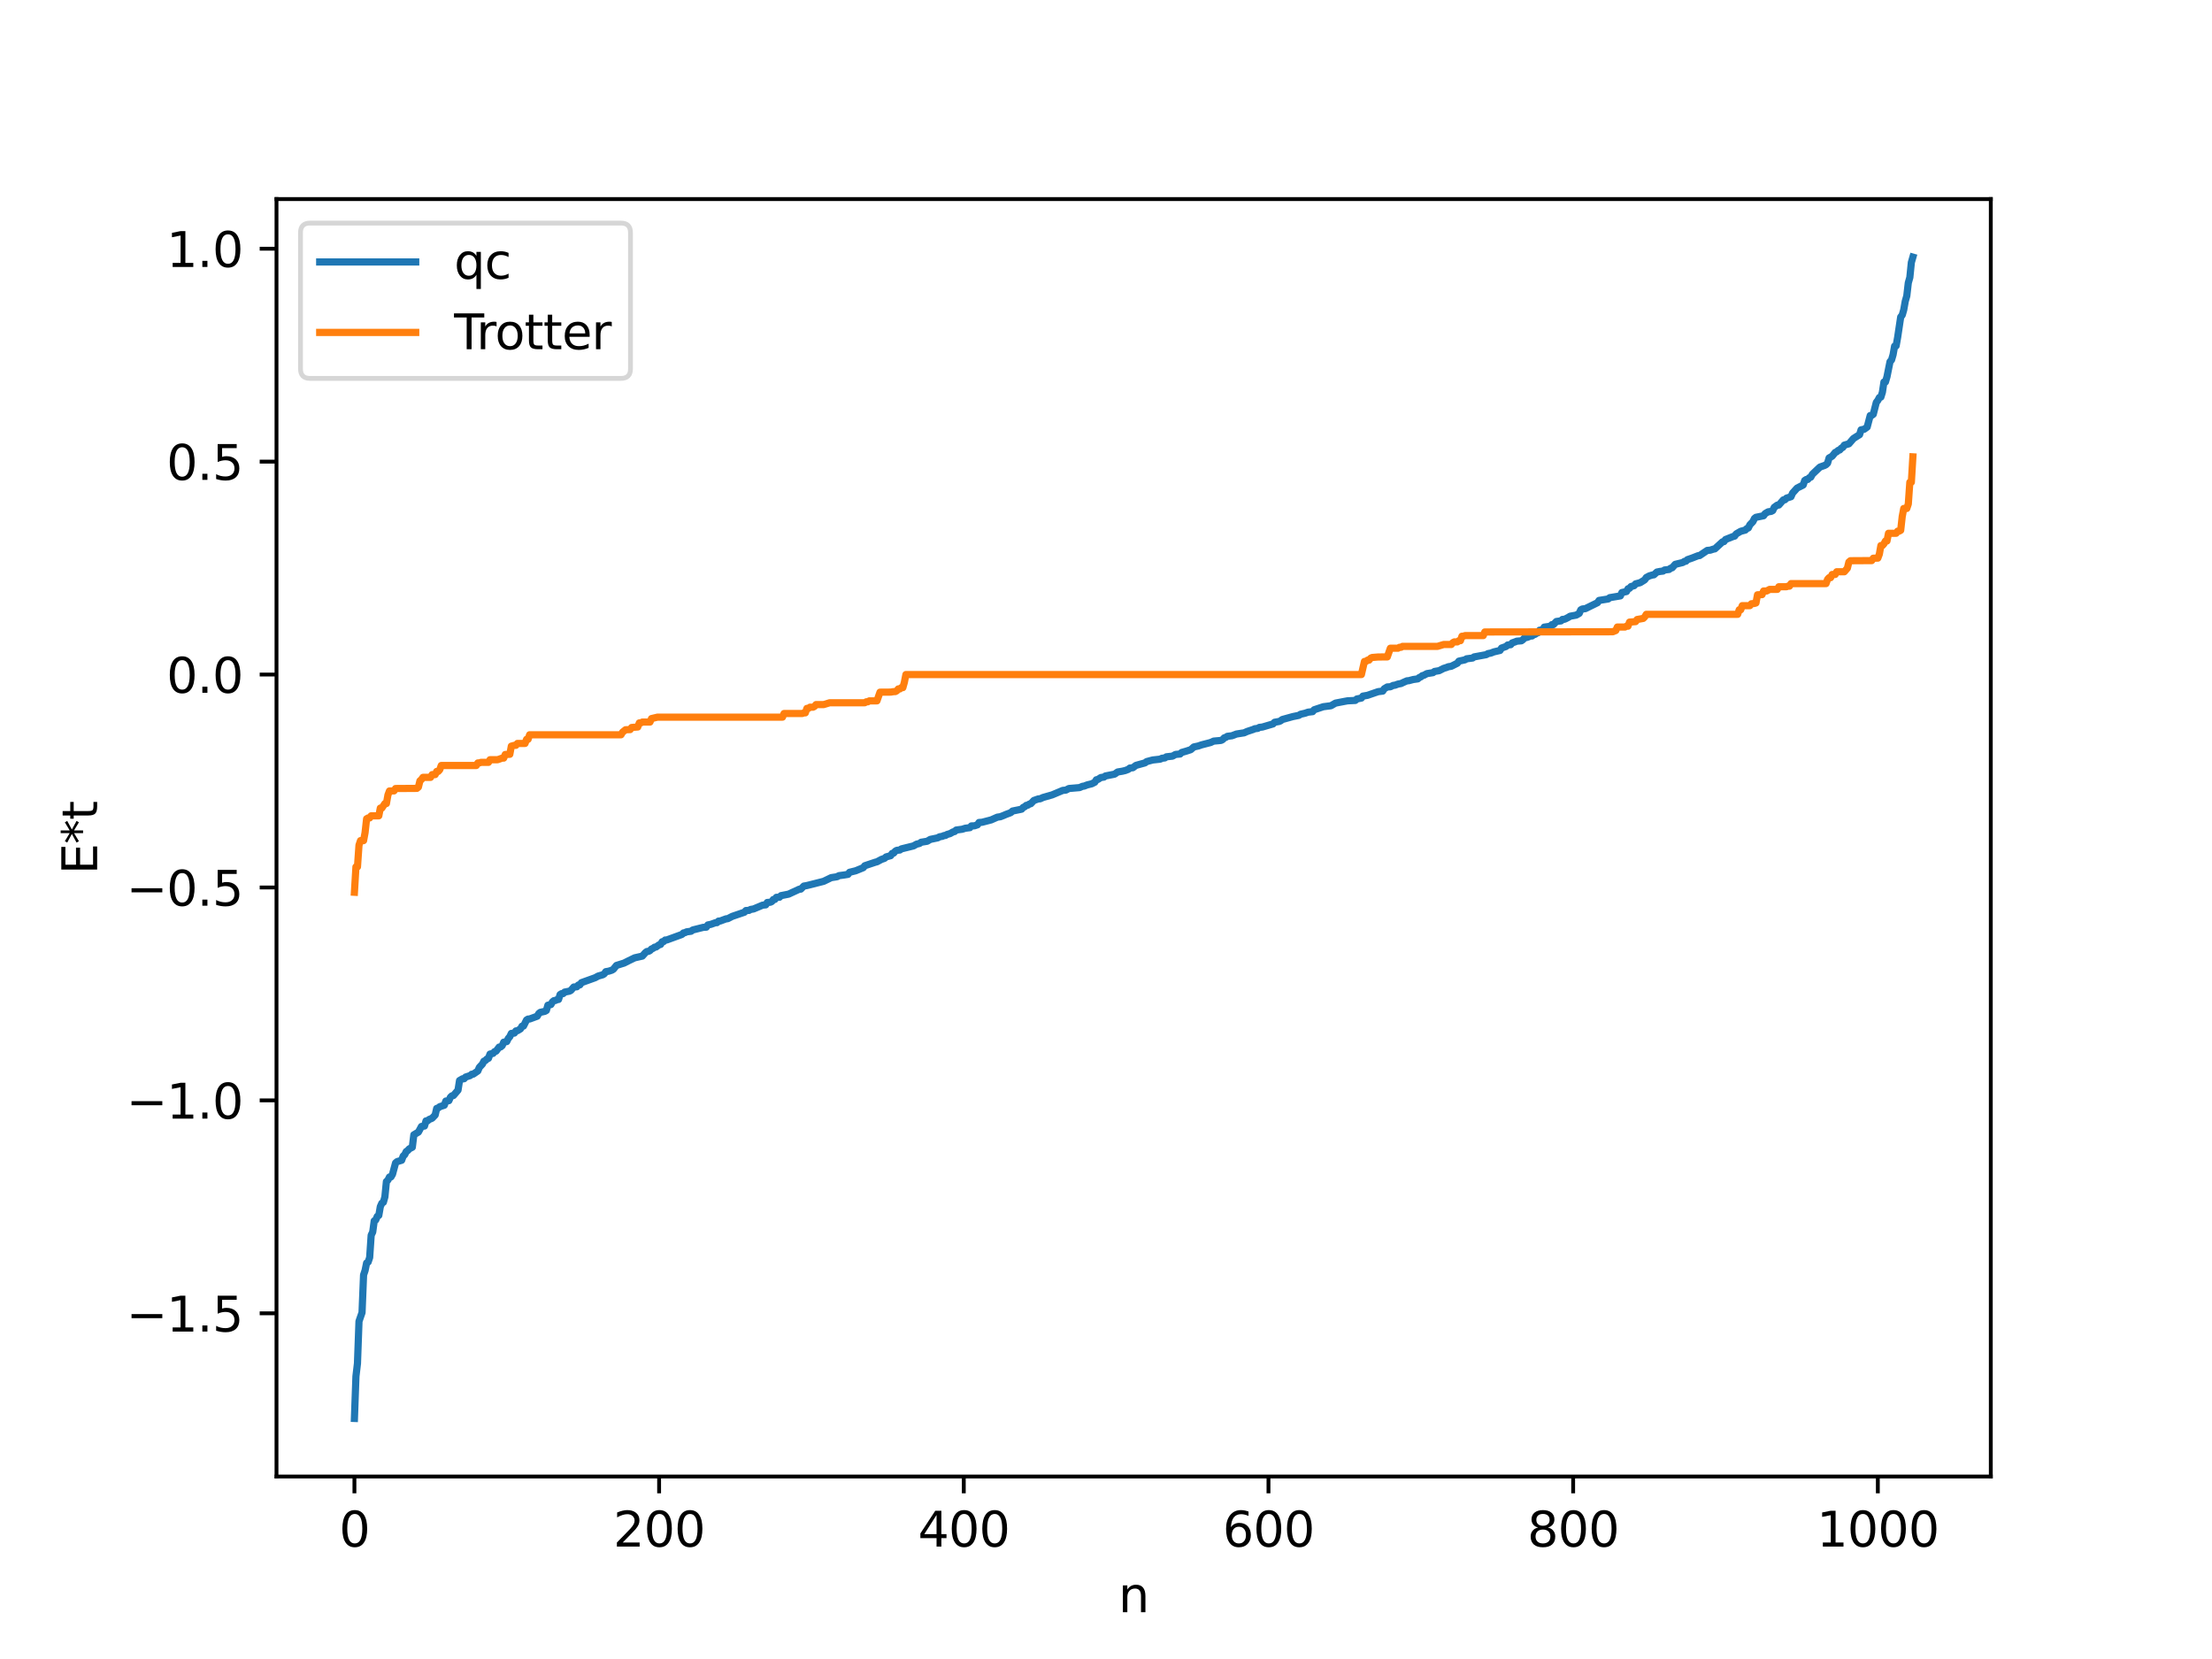 <?xml version="1.0" encoding="utf-8" standalone="no"?>
<!DOCTYPE svg PUBLIC "-//W3C//DTD SVG 1.1//EN"
  "http://www.w3.org/Graphics/SVG/1.1/DTD/svg11.dtd">
<svg xmlns:xlink="http://www.w3.org/1999/xlink" width="460.8pt" height="345.6pt" viewBox="0 0 460.8 345.6" xmlns="http://www.w3.org/2000/svg" version="1.1">
 <defs>
  <style type="text/css">*{stroke-linejoin: round; stroke-linecap: butt}</style>
 </defs>
 <g id="figure_1">
  <g id="patch_1">
   <path d="M 0 345.6 
L 460.8 345.6 
L 460.8 0 
L 0 0 
z
" style="fill: #ffffff"/>
  </g>
  <g id="axes_1">
   <g id="patch_2">
    <path d="M 57.6 307.584 
L 414.72 307.584 
L 414.72 41.472 
L 57.6 41.472 
z
" style="fill: #ffffff"/>
   </g>
   <g id="matplotlib.axis_1">
    <g id="xtick_1">
     <g id="line2d_1">
      <defs>
       <path id="mf57019ed10" d="M 0 0 
L 0 3.5 
" style="stroke: #000000; stroke-width: 0.8"/>
      </defs>
      <g>
       <use xlink:href="#mf57019ed10" x="73.833" y="307.584" style="stroke: #000000; stroke-width: 0.8"/>
      </g>
     </g>
     <g id="text_1">
      <!-- 0 -->
      <g transform="translate(70.651 322.182) scale(0.1 -0.1)">
       <defs>
        <path id="DejaVuSans-30" d="M 2034 4250 
Q 1547 4250 1301 3770 
Q 1056 3291 1056 2328 
Q 1056 1369 1301 889 
Q 1547 409 2034 409 
Q 2525 409 2770 889 
Q 3016 1369 3016 2328 
Q 3016 3291 2770 3770 
Q 2525 4250 2034 4250 
z
M 2034 4750 
Q 2819 4750 3233 4129 
Q 3647 3509 3647 2328 
Q 3647 1150 3233 529 
Q 2819 -91 2034 -91 
Q 1250 -91 836 529 
Q 422 1150 422 2328 
Q 422 3509 836 4129 
Q 1250 4750 2034 4750 
z
" transform="scale(0.016)"/>
       </defs>
       <use xlink:href="#DejaVuSans-30"/>
      </g>
     </g>
    </g>
    <g id="xtick_2">
     <g id="line2d_2">
      <g>
       <use xlink:href="#mf57019ed10" x="137.304" y="307.584" style="stroke: #000000; stroke-width: 0.8"/>
      </g>
     </g>
     <g id="text_2">
      <!-- 200 -->
      <g transform="translate(127.76 322.182) scale(0.1 -0.1)">
       <defs>
        <path id="DejaVuSans-32" d="M 1228 531 
L 3431 531 
L 3431 0 
L 469 0 
L 469 531 
Q 828 903 1448 1529 
Q 2069 2156 2228 2338 
Q 2531 2678 2651 2914 
Q 2772 3150 2772 3378 
Q 2772 3750 2511 3984 
Q 2250 4219 1831 4219 
Q 1534 4219 1204 4116 
Q 875 4013 500 3803 
L 500 4441 
Q 881 4594 1212 4672 
Q 1544 4750 1819 4750 
Q 2544 4750 2975 4387 
Q 3406 4025 3406 3419 
Q 3406 3131 3298 2873 
Q 3191 2616 2906 2266 
Q 2828 2175 2409 1742 
Q 1991 1309 1228 531 
z
" transform="scale(0.016)"/>
       </defs>
       <use xlink:href="#DejaVuSans-32"/>
       <use xlink:href="#DejaVuSans-30" x="63.623"/>
       <use xlink:href="#DejaVuSans-30" x="127.246"/>
      </g>
     </g>
    </g>
    <g id="xtick_3">
     <g id="line2d_3">
      <g>
       <use xlink:href="#mf57019ed10" x="200.775" y="307.584" style="stroke: #000000; stroke-width: 0.8"/>
      </g>
     </g>
     <g id="text_3">
      <!-- 400 -->
      <g transform="translate(191.231 322.182) scale(0.1 -0.1)">
       <defs>
        <path id="DejaVuSans-34" d="M 2419 4116 
L 825 1625 
L 2419 1625 
L 2419 4116 
z
M 2253 4666 
L 3047 4666 
L 3047 1625 
L 3713 1625 
L 3713 1100 
L 3047 1100 
L 3047 0 
L 2419 0 
L 2419 1100 
L 313 1100 
L 313 1709 
L 2253 4666 
z
" transform="scale(0.016)"/>
       </defs>
       <use xlink:href="#DejaVuSans-34"/>
       <use xlink:href="#DejaVuSans-30" x="63.623"/>
       <use xlink:href="#DejaVuSans-30" x="127.246"/>
      </g>
     </g>
    </g>
    <g id="xtick_4">
     <g id="line2d_4">
      <g>
       <use xlink:href="#mf57019ed10" x="264.246" y="307.584" style="stroke: #000000; stroke-width: 0.8"/>
      </g>
     </g>
     <g id="text_4">
      <!-- 600 -->
      <g transform="translate(254.702 322.182) scale(0.1 -0.1)">
       <defs>
        <path id="DejaVuSans-36" d="M 2113 2584 
Q 1688 2584 1439 2293 
Q 1191 2003 1191 1497 
Q 1191 994 1439 701 
Q 1688 409 2113 409 
Q 2538 409 2786 701 
Q 3034 994 3034 1497 
Q 3034 2003 2786 2293 
Q 2538 2584 2113 2584 
z
M 3366 4563 
L 3366 3988 
Q 3128 4100 2886 4159 
Q 2644 4219 2406 4219 
Q 1781 4219 1451 3797 
Q 1122 3375 1075 2522 
Q 1259 2794 1537 2939 
Q 1816 3084 2150 3084 
Q 2853 3084 3261 2657 
Q 3669 2231 3669 1497 
Q 3669 778 3244 343 
Q 2819 -91 2113 -91 
Q 1303 -91 875 529 
Q 447 1150 447 2328 
Q 447 3434 972 4092 
Q 1497 4750 2381 4750 
Q 2619 4750 2861 4703 
Q 3103 4656 3366 4563 
z
" transform="scale(0.016)"/>
       </defs>
       <use xlink:href="#DejaVuSans-36"/>
       <use xlink:href="#DejaVuSans-30" x="63.623"/>
       <use xlink:href="#DejaVuSans-30" x="127.246"/>
      </g>
     </g>
    </g>
    <g id="xtick_5">
     <g id="line2d_5">
      <g>
       <use xlink:href="#mf57019ed10" x="327.717" y="307.584" style="stroke: #000000; stroke-width: 0.8"/>
      </g>
     </g>
     <g id="text_5">
      <!-- 800 -->
      <g transform="translate(318.173 322.182) scale(0.1 -0.1)">
       <defs>
        <path id="DejaVuSans-38" d="M 2034 2216 
Q 1584 2216 1326 1975 
Q 1069 1734 1069 1313 
Q 1069 891 1326 650 
Q 1584 409 2034 409 
Q 2484 409 2743 651 
Q 3003 894 3003 1313 
Q 3003 1734 2745 1975 
Q 2488 2216 2034 2216 
z
M 1403 2484 
Q 997 2584 770 2862 
Q 544 3141 544 3541 
Q 544 4100 942 4425 
Q 1341 4750 2034 4750 
Q 2731 4750 3128 4425 
Q 3525 4100 3525 3541 
Q 3525 3141 3298 2862 
Q 3072 2584 2669 2484 
Q 3125 2378 3379 2068 
Q 3634 1759 3634 1313 
Q 3634 634 3220 271 
Q 2806 -91 2034 -91 
Q 1263 -91 848 271 
Q 434 634 434 1313 
Q 434 1759 690 2068 
Q 947 2378 1403 2484 
z
M 1172 3481 
Q 1172 3119 1398 2916 
Q 1625 2713 2034 2713 
Q 2441 2713 2670 2916 
Q 2900 3119 2900 3481 
Q 2900 3844 2670 4047 
Q 2441 4250 2034 4250 
Q 1625 4250 1398 4047 
Q 1172 3844 1172 3481 
z
" transform="scale(0.016)"/>
       </defs>
       <use xlink:href="#DejaVuSans-38"/>
       <use xlink:href="#DejaVuSans-30" x="63.623"/>
       <use xlink:href="#DejaVuSans-30" x="127.246"/>
      </g>
     </g>
    </g>
    <g id="xtick_6">
     <g id="line2d_6">
      <g>
       <use xlink:href="#mf57019ed10" x="391.188" y="307.584" style="stroke: #000000; stroke-width: 0.8"/>
      </g>
     </g>
     <g id="text_6">
      <!-- 1000 -->
      <g transform="translate(378.463 322.182) scale(0.1 -0.1)">
       <defs>
        <path id="DejaVuSans-31" d="M 794 531 
L 1825 531 
L 1825 4091 
L 703 3866 
L 703 4441 
L 1819 4666 
L 2450 4666 
L 2450 531 
L 3481 531 
L 3481 0 
L 794 0 
L 794 531 
z
" transform="scale(0.016)"/>
       </defs>
       <use xlink:href="#DejaVuSans-31"/>
       <use xlink:href="#DejaVuSans-30" x="63.623"/>
       <use xlink:href="#DejaVuSans-30" x="127.246"/>
       <use xlink:href="#DejaVuSans-30" x="190.869"/>
      </g>
     </g>
    </g>
    <g id="text_7">
     <!-- n -->
     <g transform="translate(232.991 335.861) scale(0.1 -0.1)">
      <defs>
       <path id="DejaVuSans-6e" d="M 3513 2113 
L 3513 0 
L 2938 0 
L 2938 2094 
Q 2938 2591 2744 2837 
Q 2550 3084 2163 3084 
Q 1697 3084 1428 2787 
Q 1159 2491 1159 1978 
L 1159 0 
L 581 0 
L 581 3500 
L 1159 3500 
L 1159 2956 
Q 1366 3272 1645 3428 
Q 1925 3584 2291 3584 
Q 2894 3584 3203 3211 
Q 3513 2838 3513 2113 
z
" transform="scale(0.016)"/>
      </defs>
      <use xlink:href="#DejaVuSans-6e"/>
     </g>
    </g>
   </g>
   <g id="matplotlib.axis_2">
    <g id="ytick_1">
     <g id="line2d_7">
      <defs>
       <path id="m05adfc26f8" d="M 0 0 
L -3.5 0 
" style="stroke: #000000; stroke-width: 0.8"/>
      </defs>
      <g>
       <use xlink:href="#m05adfc26f8" x="57.6" y="273.585" style="stroke: #000000; stroke-width: 0.8"/>
      </g>
     </g>
     <g id="text_8">
      <!-- −1.5 -->
      <g transform="translate(26.317 277.384) scale(0.1 -0.1)">
       <defs>
        <path id="DejaVuSans-2212" d="M 678 2272 
L 4684 2272 
L 4684 1741 
L 678 1741 
L 678 2272 
z
" transform="scale(0.016)"/>
        <path id="DejaVuSans-2e" d="M 684 794 
L 1344 794 
L 1344 0 
L 684 0 
L 684 794 
z
" transform="scale(0.016)"/>
        <path id="DejaVuSans-35" d="M 691 4666 
L 3169 4666 
L 3169 4134 
L 1269 4134 
L 1269 2991 
Q 1406 3038 1543 3061 
Q 1681 3084 1819 3084 
Q 2600 3084 3056 2656 
Q 3513 2228 3513 1497 
Q 3513 744 3044 326 
Q 2575 -91 1722 -91 
Q 1428 -91 1123 -41 
Q 819 9 494 109 
L 494 744 
Q 775 591 1075 516 
Q 1375 441 1709 441 
Q 2250 441 2565 725 
Q 2881 1009 2881 1497 
Q 2881 1984 2565 2268 
Q 2250 2553 1709 2553 
Q 1456 2553 1204 2497 
Q 953 2441 691 2322 
L 691 4666 
z
" transform="scale(0.016)"/>
       </defs>
       <use xlink:href="#DejaVuSans-2212"/>
       <use xlink:href="#DejaVuSans-31" x="83.789"/>
       <use xlink:href="#DejaVuSans-2e" x="147.412"/>
       <use xlink:href="#DejaVuSans-35" x="179.199"/>
      </g>
     </g>
    </g>
    <g id="ytick_2">
     <g id="line2d_8">
      <g>
       <use xlink:href="#m05adfc26f8" x="57.6" y="229.23" style="stroke: #000000; stroke-width: 0.8"/>
      </g>
     </g>
     <g id="text_9">
      <!-- −1.0 -->
      <g transform="translate(26.317 233.029) scale(0.1 -0.1)">
       <use xlink:href="#DejaVuSans-2212"/>
       <use xlink:href="#DejaVuSans-31" x="83.789"/>
       <use xlink:href="#DejaVuSans-2e" x="147.412"/>
       <use xlink:href="#DejaVuSans-30" x="179.199"/>
      </g>
     </g>
    </g>
    <g id="ytick_3">
     <g id="line2d_9">
      <g>
       <use xlink:href="#m05adfc26f8" x="57.6" y="184.876" style="stroke: #000000; stroke-width: 0.8"/>
      </g>
     </g>
     <g id="text_10">
      <!-- −0.5 -->
      <g transform="translate(26.317 188.675) scale(0.1 -0.1)">
       <use xlink:href="#DejaVuSans-2212"/>
       <use xlink:href="#DejaVuSans-30" x="83.789"/>
       <use xlink:href="#DejaVuSans-2e" x="147.412"/>
       <use xlink:href="#DejaVuSans-35" x="179.199"/>
      </g>
     </g>
    </g>
    <g id="ytick_4">
     <g id="line2d_10">
      <g>
       <use xlink:href="#m05adfc26f8" x="57.6" y="140.521" style="stroke: #000000; stroke-width: 0.8"/>
      </g>
     </g>
     <g id="text_11">
      <!-- 0.0 -->
      <g transform="translate(34.697 144.32) scale(0.1 -0.1)">
       <use xlink:href="#DejaVuSans-30"/>
       <use xlink:href="#DejaVuSans-2e" x="63.623"/>
       <use xlink:href="#DejaVuSans-30" x="95.41"/>
      </g>
     </g>
    </g>
    <g id="ytick_5">
     <g id="line2d_11">
      <g>
       <use xlink:href="#m05adfc26f8" x="57.6" y="96.166" style="stroke: #000000; stroke-width: 0.8"/>
      </g>
     </g>
     <g id="text_12">
      <!-- 0.5 -->
      <g transform="translate(34.697 99.966) scale(0.1 -0.1)">
       <use xlink:href="#DejaVuSans-30"/>
       <use xlink:href="#DejaVuSans-2e" x="63.623"/>
       <use xlink:href="#DejaVuSans-35" x="95.41"/>
      </g>
     </g>
    </g>
    <g id="ytick_6">
     <g id="line2d_12">
      <g>
       <use xlink:href="#m05adfc26f8" x="57.6" y="51.812" style="stroke: #000000; stroke-width: 0.8"/>
      </g>
     </g>
     <g id="text_13">
      <!-- 1.0 -->
      <g transform="translate(34.697 55.611) scale(0.1 -0.1)">
       <use xlink:href="#DejaVuSans-31"/>
       <use xlink:href="#DejaVuSans-2e" x="63.623"/>
       <use xlink:href="#DejaVuSans-30" x="95.41"/>
      </g>
     </g>
    </g>
    <g id="text_14">
     <!-- E*t -->
     <g transform="translate(20.238 182.148) rotate(-90) scale(0.1 -0.1)">
      <defs>
       <path id="DejaVuSans-45" d="M 628 4666 
L 3578 4666 
L 3578 4134 
L 1259 4134 
L 1259 2753 
L 3481 2753 
L 3481 2222 
L 1259 2222 
L 1259 531 
L 3634 531 
L 3634 0 
L 628 0 
L 628 4666 
z
" transform="scale(0.016)"/>
       <path id="DejaVuSans-2a" d="M 3009 3897 
L 1888 3291 
L 3009 2681 
L 2828 2375 
L 1778 3009 
L 1778 1831 
L 1422 1831 
L 1422 3009 
L 372 2375 
L 191 2681 
L 1313 3291 
L 191 3897 
L 372 4206 
L 1422 3572 
L 1422 4750 
L 1778 4750 
L 1778 3572 
L 2828 4206 
L 3009 3897 
z
" transform="scale(0.016)"/>
       <path id="DejaVuSans-74" d="M 1172 4494 
L 1172 3500 
L 2356 3500 
L 2356 3053 
L 1172 3053 
L 1172 1153 
Q 1172 725 1289 603 
Q 1406 481 1766 481 
L 2356 481 
L 2356 0 
L 1766 0 
Q 1100 0 847 248 
Q 594 497 594 1153 
L 594 3053 
L 172 3053 
L 172 3500 
L 594 3500 
L 594 4494 
L 1172 4494 
z
" transform="scale(0.016)"/>
      </defs>
      <use xlink:href="#DejaVuSans-45"/>
      <use xlink:href="#DejaVuSans-2a" x="63.184"/>
      <use xlink:href="#DejaVuSans-74" x="113.184"/>
     </g>
    </g>
   </g>
   <g id="line2d_13">
    <path d="M 73.833 295.488 
L 74.15 286.717 
L 74.467 284.021 
L 74.785 275.25 
L 75.42 273.43 
L 75.737 265.602 
L 76.054 264.659 
L 76.372 263.101 
L 76.689 262.911 
L 77.006 261.964 
L 77.324 257.307 
L 77.641 256.662 
L 77.958 254.33 
L 78.276 254.135 
L 78.593 253.39 
L 78.91 253.193 
L 79.228 251.36 
L 79.545 250.652 
L 79.862 250.46 
L 80.18 249.325 
L 80.497 246.134 
L 80.815 245.84 
L 81.132 245.195 
L 81.449 245.169 
L 81.767 244.619 
L 82.401 242.271 
L 82.719 241.99 
L 83.671 241.706 
L 83.988 240.835 
L 84.305 240.554 
L 84.623 239.893 
L 84.94 239.679 
L 85.258 239.324 
L 85.892 238.993 
L 86.21 236.398 
L 87.162 235.835 
L 87.796 234.667 
L 88.431 234.576 
L 88.748 233.5 
L 89.066 233.491 
L 89.383 233.214 
L 90.018 232.949 
L 90.653 232.278 
L 90.97 230.907 
L 91.287 230.812 
L 91.605 230.545 
L 92.557 230.239 
L 92.874 229.368 
L 93.509 229.292 
L 93.826 228.571 
L 94.143 228.285 
L 94.461 228.215 
L 95.413 227.098 
L 95.73 225.095 
L 96.365 224.727 
L 96.682 224.719 
L 97 224.368 
L 97.952 224.059 
L 98.269 223.783 
L 98.586 223.758 
L 99.539 223.106 
L 99.856 222.357 
L 100.491 221.675 
L 100.808 221.066 
L 101.125 220.927 
L 101.443 220.592 
L 101.76 220.468 
L 102.077 219.583 
L 102.712 219.439 
L 103.029 219.079 
L 103.347 218.973 
L 103.981 218.13 
L 104.299 218.093 
L 104.616 217.826 
L 104.934 217.104 
L 105.568 216.979 
L 105.886 216.324 
L 106.203 215.96 
L 106.52 215.283 
L 107.155 215.209 
L 107.472 214.758 
L 107.79 214.722 
L 108.424 214.335 
L 108.742 213.777 
L 109.059 213.747 
L 109.694 212.478 
L 110.011 212.291 
L 110.329 212.278 
L 111.915 211.694 
L 112.233 211.144 
L 112.55 210.891 
L 113.502 210.681 
L 113.82 210.499 
L 114.137 209.401 
L 114.772 209.262 
L 115.089 208.694 
L 115.406 208.449 
L 115.724 208.417 
L 116.041 208.233 
L 116.358 208.204 
L 116.676 207.189 
L 116.993 206.994 
L 117.31 206.988 
L 117.628 206.67 
L 118.58 206.485 
L 118.897 206.343 
L 119.532 205.613 
L 120.167 205.565 
L 120.484 205.197 
L 120.801 205.166 
L 121.119 204.706 
L 123.975 203.679 
L 124.61 203.333 
L 125.562 203.062 
L 125.879 202.866 
L 126.196 202.419 
L 126.831 202.31 
L 127.466 202.101 
L 127.783 201.907 
L 128.418 201.12 
L 130.005 200.625 
L 130.957 200.141 
L 132.226 199.529 
L 133.813 199.171 
L 134.448 198.454 
L 134.765 198.215 
L 135.082 198.184 
L 135.4 198.031 
L 135.717 197.689 
L 136.034 197.568 
L 136.352 197.319 
L 136.669 197.278 
L 137.304 196.82 
L 137.621 196.741 
L 137.939 196.184 
L 138.256 196.138 
L 138.573 195.82 
L 138.891 195.815 
L 142.064 194.659 
L 142.381 194.345 
L 142.699 194.293 
L 143.016 194.123 
L 143.968 193.993 
L 144.286 193.737 
L 146.507 193.182 
L 147.142 193.144 
L 147.459 192.683 
L 148.094 192.557 
L 149.046 192.213 
L 149.363 192.206 
L 149.681 191.88 
L 149.998 191.875 
L 151.267 191.404 
L 151.585 191.387 
L 152.537 190.896 
L 155.076 190.031 
L 155.393 189.679 
L 156.028 189.654 
L 156.345 189.458 
L 156.98 189.352 
L 158.884 188.554 
L 159.519 188.499 
L 159.836 188 
L 160.471 187.956 
L 160.788 187.797 
L 161.105 187.377 
L 161.423 187.368 
L 161.74 186.927 
L 162.375 186.914 
L 162.692 186.579 
L 164.279 186.266 
L 166.5 185.237 
L 166.818 185.221 
L 167.453 184.585 
L 168.087 184.476 
L 171.578 183.595 
L 173.165 182.827 
L 174.117 182.681 
L 174.434 182.621 
L 174.752 182.418 
L 175.704 182.296 
L 176.656 182.145 
L 176.973 181.715 
L 178.243 181.402 
L 179.829 180.756 
L 180.147 180.349 
L 182.368 179.607 
L 182.686 179.531 
L 183.638 179.023 
L 184.272 178.808 
L 184.59 178.511 
L 185.542 178.252 
L 185.859 177.779 
L 186.177 177.71 
L 186.494 177.331 
L 186.811 177.14 
L 187.446 177.075 
L 187.763 176.842 
L 190.302 176.216 
L 190.937 175.855 
L 191.572 175.702 
L 191.889 175.455 
L 193.158 175.245 
L 193.793 174.863 
L 195.38 174.531 
L 195.697 174.329 
L 196.332 174.213 
L 196.649 174.061 
L 196.967 174.036 
L 197.284 173.837 
L 197.919 173.653 
L 198.553 173.296 
L 198.871 173.225 
L 199.188 172.915 
L 200.458 172.743 
L 201.092 172.536 
L 202.044 172.419 
L 202.362 172.053 
L 202.996 172.033 
L 203.631 171.821 
L 203.948 171.338 
L 204.583 171.292 
L 206.487 170.797 
L 207.757 170.231 
L 208.391 170.139 
L 209.026 169.892 
L 209.661 169.619 
L 210.296 169.39 
L 210.613 169.247 
L 210.93 168.953 
L 212.517 168.631 
L 212.834 168.559 
L 213.152 168.193 
L 213.469 168.062 
L 213.786 167.774 
L 214.104 167.73 
L 214.421 167.502 
L 214.739 167.423 
L 215.373 166.755 
L 216.325 166.42 
L 216.643 166.42 
L 217.277 166.129 
L 219.181 165.586 
L 221.403 164.651 
L 222.038 164.598 
L 222.672 164.261 
L 224.894 164.071 
L 225.529 163.792 
L 225.846 163.761 
L 226.481 163.511 
L 227.433 163.276 
L 228.067 162.954 
L 228.385 162.444 
L 228.702 162.379 
L 229.337 161.969 
L 229.972 161.882 
L 230.289 161.646 
L 232.193 161.272 
L 232.828 160.818 
L 233.78 160.662 
L 234.415 160.512 
L 235.049 160.27 
L 235.367 160.002 
L 236.001 159.93 
L 236.636 159.443 
L 238.54 158.916 
L 238.858 158.657 
L 240.127 158.319 
L 241.714 158.143 
L 242.031 157.962 
L 242.666 157.888 
L 242.983 157.657 
L 244.253 157.516 
L 244.887 157.161 
L 245.839 157.076 
L 246.157 156.754 
L 247.109 156.479 
L 248.061 156.167 
L 248.696 155.603 
L 249.648 155.399 
L 250.282 155.175 
L 252.186 154.681 
L 252.821 154.386 
L 254.091 154.271 
L 254.408 154.226 
L 254.725 154.046 
L 255.043 153.699 
L 255.36 153.609 
L 255.677 153.391 
L 256.629 153.273 
L 257.581 152.91 
L 258.851 152.71 
L 259.168 152.664 
L 259.803 152.377 
L 261.072 151.957 
L 261.39 151.808 
L 262.024 151.733 
L 262.342 151.53 
L 262.977 151.455 
L 265.198 150.803 
L 265.515 150.463 
L 266.467 150.293 
L 266.785 150.156 
L 267.102 149.894 
L 269.324 149.278 
L 270.593 149.02 
L 270.91 148.797 
L 271.862 148.577 
L 272.497 148.358 
L 273.449 148.247 
L 273.767 147.856 
L 275.671 147.224 
L 277.258 147.019 
L 278.21 146.47 
L 280.114 146.104 
L 280.748 145.99 
L 282.335 145.914 
L 282.653 145.612 
L 283.605 145.422 
L 283.922 145.013 
L 284.874 144.85 
L 287.096 144.084 
L 288.048 143.97 
L 288.365 143.482 
L 289 143.101 
L 289.634 143.072 
L 290.269 142.766 
L 290.586 142.746 
L 291.221 142.51 
L 291.856 142.392 
L 292.491 142.091 
L 293.125 141.815 
L 293.443 141.809 
L 294.395 141.557 
L 295.347 141.422 
L 295.664 141.14 
L 295.981 141.014 
L 296.299 140.749 
L 296.616 140.674 
L 297.251 140.326 
L 298.52 140.126 
L 298.838 139.876 
L 299.79 139.717 
L 300.742 139.235 
L 301.377 139.039 
L 301.694 138.899 
L 302.329 138.798 
L 303.598 138.157 
L 303.915 137.728 
L 305.185 137.453 
L 305.502 137.244 
L 306.772 137.078 
L 307.089 136.843 
L 309.628 136.375 
L 309.945 136.165 
L 310.58 136.045 
L 311.215 135.795 
L 312.484 135.499 
L 312.801 134.999 
L 313.753 134.667 
L 314.071 134.364 
L 314.705 134.298 
L 315.023 133.924 
L 315.658 133.703 
L 315.975 133.568 
L 316.927 133.489 
L 317.244 133.271 
L 317.562 132.901 
L 318.196 132.756 
L 318.831 132.485 
L 319.148 132.485 
L 319.466 132.228 
L 319.783 132.15 
L 320.1 131.903 
L 320.418 131.801 
L 320.735 131.281 
L 321.37 131.232 
L 321.687 130.644 
L 322.957 130.456 
L 323.274 130.126 
L 323.591 130.119 
L 324.226 129.466 
L 325.178 129.342 
L 325.496 129.03 
L 325.813 129.027 
L 326.13 128.912 
L 326.765 128.579 
L 327.082 128.369 
L 328.352 128.139 
L 328.986 127.773 
L 329.304 127.045 
L 329.621 126.863 
L 330.256 126.794 
L 332.795 125.548 
L 333.112 125.079 
L 335.016 124.777 
L 335.334 124.504 
L 337.555 124.134 
L 337.872 123.433 
L 338.824 123.229 
L 339.142 122.655 
L 339.459 122.555 
L 339.777 122.184 
L 340.411 122.011 
L 340.729 121.629 
L 341.681 121.38 
L 342.633 120.789 
L 342.95 120.31 
L 343.585 119.969 
L 344.22 119.783 
L 344.537 119.742 
L 345.172 119.166 
L 345.806 119.04 
L 346.441 118.967 
L 346.758 118.739 
L 347.71 118.627 
L 348.028 118.365 
L 348.345 118.279 
L 348.98 117.563 
L 350.567 117.178 
L 350.884 116.949 
L 351.201 116.913 
L 351.519 116.588 
L 352.471 116.263 
L 353.74 115.764 
L 354.058 115.736 
L 355.644 114.666 
L 356.279 114.608 
L 356.914 114.397 
L 357.231 114.34 
L 358.818 112.884 
L 359.135 112.826 
L 359.453 112.392 
L 361.039 111.761 
L 361.357 111.683 
L 361.674 111.227 
L 362.626 110.678 
L 363.578 110.426 
L 363.896 110.104 
L 364.213 109.984 
L 364.53 109.323 
L 365.165 108.666 
L 365.482 108.009 
L 365.8 107.764 
L 367.386 107.441 
L 367.704 106.991 
L 368.339 106.62 
L 368.973 106.531 
L 369.291 106.36 
L 369.608 105.685 
L 370.243 105.224 
L 370.56 105.213 
L 371.512 104.13 
L 371.829 104.114 
L 372.147 103.778 
L 373.099 103.472 
L 373.416 102.732 
L 374.368 101.674 
L 375.638 101.031 
L 375.955 100.093 
L 376.272 99.887 
L 376.59 99.881 
L 376.907 99.52 
L 377.224 99.397 
L 377.542 98.802 
L 379.129 97.298 
L 380.081 96.963 
L 380.398 96.795 
L 380.715 96.478 
L 381.033 95.395 
L 381.667 95.041 
L 382.302 94.254 
L 382.62 94.118 
L 382.937 93.827 
L 383.254 93.736 
L 383.572 93.367 
L 383.889 93.2 
L 384.206 92.728 
L 385.158 92.452 
L 386.11 91.349 
L 386.745 90.944 
L 387.38 90.549 
L 387.697 89.54 
L 388.332 89.424 
L 388.967 88.965 
L 389.601 86.561 
L 389.919 86.533 
L 390.236 86.303 
L 390.871 83.817 
L 391.188 83.413 
L 391.505 82.815 
L 391.823 82.719 
L 392.14 81.705 
L 392.458 79.581 
L 392.775 79.571 
L 393.092 78.483 
L 393.727 75.335 
L 394.044 74.981 
L 394.362 73.891 
L 394.679 72.109 
L 394.996 72.052 
L 395.314 70.273 
L 395.948 66.038 
L 396.266 65.647 
L 396.583 64.536 
L 396.9 62.756 
L 397.218 61.646 
L 397.535 58.915 
L 397.853 57.804 
L 398.17 54.679 
L 398.487 53.568 
L 398.487 53.568 
" clip-path="url(#p5337c6b0e2)" style="fill: none; stroke: #1f77b4; stroke-width: 1.5; stroke-linecap: square"/>
   </g>
   <g id="line2d_14">
    <path d="M 73.833 185.873 
L 74.15 180.581 
L 74.467 180.581 
L 74.785 176.057 
L 75.102 175.117 
L 75.737 175.117 
L 76.054 173.425 
L 76.372 170.568 
L 76.689 170.392 
L 77.006 170.392 
L 77.324 169.95 
L 78.91 169.95 
L 79.228 168.338 
L 79.545 168.338 
L 80.18 167.394 
L 80.497 167.394 
L 80.815 165.612 
L 81.132 164.773 
L 82.084 164.758 
L 82.401 164.262 
L 86.844 164.233 
L 87.162 163.962 
L 87.479 162.67 
L 87.796 162.384 
L 88.114 161.937 
L 89.7 161.937 
L 90.018 161.366 
L 90.653 161.366 
L 90.97 160.702 
L 91.287 160.702 
L 91.605 160.356 
L 91.922 159.467 
L 99.221 159.467 
L 99.539 158.937 
L 99.856 158.937 
L 100.173 158.812 
L 101.76 158.812 
L 102.077 158.263 
L 103.664 158.263 
L 104.616 157.925 
L 104.934 157.925 
L 105.251 157.172 
L 106.203 157.134 
L 106.52 155.434 
L 107.155 155.266 
L 107.472 155.266 
L 107.79 154.874 
L 109.377 154.874 
L 109.694 154.015 
L 110.011 154.015 
L 110.329 153.066 
L 129.37 153.066 
L 129.687 152.527 
L 130.322 152.02 
L 131.274 151.987 
L 131.591 151.546 
L 132.861 151.446 
L 133.178 150.596 
L 133.496 150.596 
L 133.813 150.418 
L 135.4 150.418 
L 135.717 149.694 
L 136.986 149.392 
L 163.01 149.392 
L 163.327 148.64 
L 167.135 148.64 
L 167.453 148.503 
L 167.77 148.503 
L 168.087 147.573 
L 168.405 147.573 
L 168.722 147.324 
L 169.357 147.324 
L 169.674 147.164 
L 169.991 146.78 
L 171.578 146.78 
L 172.848 146.395 
L 180.147 146.395 
L 180.464 146.197 
L 180.781 146.197 
L 181.099 146.003 
L 182.686 146.003 
L 183.32 144.195 
L 185.542 144.179 
L 186.177 144.074 
L 186.494 144.074 
L 186.811 143.916 
L 187.129 143.518 
L 187.446 143.518 
L 187.763 143.249 
L 188.081 143.249 
L 188.398 142.124 
L 188.715 140.521 
L 283.605 140.521 
L 284.239 137.793 
L 284.557 137.793 
L 284.874 137.524 
L 285.191 137.524 
L 285.509 137.126 
L 285.826 136.968 
L 287.096 136.863 
L 289 136.847 
L 289.634 135.038 
L 291.221 135.038 
L 291.539 134.845 
L 291.856 134.845 
L 292.173 134.647 
L 299.472 134.647 
L 300.742 134.262 
L 302.329 134.262 
L 302.646 133.878 
L 302.963 133.718 
L 303.598 133.718 
L 303.915 133.469 
L 304.233 133.469 
L 304.55 132.539 
L 304.867 132.539 
L 305.185 132.402 
L 308.993 132.402 
L 309.31 131.65 
L 335.968 131.609 
L 336.603 131.348 
L 336.92 130.623 
L 338.507 130.623 
L 338.824 130.446 
L 339.142 130.446 
L 339.459 129.596 
L 340.729 129.496 
L 341.046 129.054 
L 342.315 128.826 
L 342.633 128.515 
L 342.95 127.976 
L 361.991 127.976 
L 362.309 127.027 
L 362.626 127.027 
L 362.943 126.168 
L 364.53 126.168 
L 364.848 125.776 
L 365.482 125.709 
L 365.8 125.608 
L 366.117 123.908 
L 367.069 123.87 
L 367.386 123.117 
L 368.021 123.117 
L 368.656 122.779 
L 370.243 122.779 
L 370.56 122.23 
L 372.147 122.23 
L 372.464 122.105 
L 372.781 122.105 
L 373.099 121.575 
L 380.398 121.575 
L 380.715 120.685 
L 381.033 120.34 
L 381.35 120.34 
L 381.667 119.676 
L 382.302 119.676 
L 382.62 119.105 
L 384.206 119.105 
L 384.841 118.372 
L 385.158 117.08 
L 385.476 116.808 
L 389.919 116.78 
L 390.236 116.284 
L 391.188 116.269 
L 391.505 115.43 
L 391.823 113.648 
L 392.14 113.648 
L 392.458 113.287 
L 392.775 112.704 
L 393.092 112.704 
L 393.41 111.092 
L 394.996 111.092 
L 395.314 110.65 
L 395.631 110.65 
L 395.948 110.474 
L 396.266 107.617 
L 396.583 105.925 
L 397.218 105.925 
L 397.535 104.985 
L 397.853 100.461 
L 398.17 100.461 
L 398.487 95.169 
L 398.487 95.169 
" clip-path="url(#p5337c6b0e2)" style="fill: none; stroke: #ff7f0e; stroke-width: 1.5; stroke-linecap: square"/>
   </g>
   <g id="patch_3">
    <path d="M 57.6 307.584 
L 57.6 41.472 
" style="fill: none; stroke: #000000; stroke-width: 0.8; stroke-linejoin: miter; stroke-linecap: square"/>
   </g>
   <g id="patch_4">
    <path d="M 414.72 307.584 
L 414.72 41.472 
" style="fill: none; stroke: #000000; stroke-width: 0.8; stroke-linejoin: miter; stroke-linecap: square"/>
   </g>
   <g id="patch_5">
    <path d="M 57.6 307.584 
L 414.72 307.584 
" style="fill: none; stroke: #000000; stroke-width: 0.8; stroke-linejoin: miter; stroke-linecap: square"/>
   </g>
   <g id="patch_6">
    <path d="M 57.6 41.472 
L 414.72 41.472 
" style="fill: none; stroke: #000000; stroke-width: 0.8; stroke-linejoin: miter; stroke-linecap: square"/>
   </g>
   <g id="legend_1">
    <g id="patch_7">
     <path d="M 64.6 78.828 
L 129.342 78.828 
Q 131.342 78.828 131.342 76.828 
L 131.342 48.472 
Q 131.342 46.472 129.342 46.472 
L 64.6 46.472 
Q 62.6 46.472 62.6 48.472 
L 62.6 76.828 
Q 62.6 78.828 64.6 78.828 
z
" style="fill: #ffffff; opacity: 0.8; stroke: #cccccc; stroke-linejoin: miter"/>
    </g>
    <g id="line2d_15">
     <path d="M 66.6 54.57 
L 76.6 54.57 
L 86.6 54.57 
" style="fill: none; stroke: #1f77b4; stroke-width: 1.5; stroke-linecap: square"/>
    </g>
    <g id="text_15">
     <!-- qc -->
     <g transform="translate(94.6 58.07) scale(0.1 -0.1)">
      <defs>
       <path id="DejaVuSans-71" d="M 947 1747 
Q 947 1113 1208 752 
Q 1469 391 1925 391 
Q 2381 391 2643 752 
Q 2906 1113 2906 1747 
Q 2906 2381 2643 2742 
Q 2381 3103 1925 3103 
Q 1469 3103 1208 2742 
Q 947 2381 947 1747 
z
M 2906 525 
Q 2725 213 2448 61 
Q 2172 -91 1784 -91 
Q 1150 -91 751 415 
Q 353 922 353 1747 
Q 353 2572 751 3078 
Q 1150 3584 1784 3584 
Q 2172 3584 2448 3432 
Q 2725 3281 2906 2969 
L 2906 3500 
L 3481 3500 
L 3481 -1331 
L 2906 -1331 
L 2906 525 
z
" transform="scale(0.016)"/>
       <path id="DejaVuSans-63" d="M 3122 3366 
L 3122 2828 
Q 2878 2963 2633 3030 
Q 2388 3097 2138 3097 
Q 1578 3097 1268 2742 
Q 959 2388 959 1747 
Q 959 1106 1268 751 
Q 1578 397 2138 397 
Q 2388 397 2633 464 
Q 2878 531 3122 666 
L 3122 134 
Q 2881 22 2623 -34 
Q 2366 -91 2075 -91 
Q 1284 -91 818 406 
Q 353 903 353 1747 
Q 353 2603 823 3093 
Q 1294 3584 2113 3584 
Q 2378 3584 2631 3529 
Q 2884 3475 3122 3366 
z
" transform="scale(0.016)"/>
      </defs>
      <use xlink:href="#DejaVuSans-71"/>
      <use xlink:href="#DejaVuSans-63" x="63.477"/>
     </g>
    </g>
    <g id="line2d_16">
     <path d="M 66.6 69.249 
L 76.6 69.249 
L 86.6 69.249 
" style="fill: none; stroke: #ff7f0e; stroke-width: 1.5; stroke-linecap: square"/>
    </g>
    <g id="text_16">
     <!-- Trotter -->
     <g transform="translate(94.6 72.749) scale(0.1 -0.1)">
      <defs>
       <path id="DejaVuSans-54" d="M -19 4666 
L 3928 4666 
L 3928 4134 
L 2272 4134 
L 2272 0 
L 1638 0 
L 1638 4134 
L -19 4134 
L -19 4666 
z
" transform="scale(0.016)"/>
       <path id="DejaVuSans-72" d="M 2631 2963 
Q 2534 3019 2420 3045 
Q 2306 3072 2169 3072 
Q 1681 3072 1420 2755 
Q 1159 2438 1159 1844 
L 1159 0 
L 581 0 
L 581 3500 
L 1159 3500 
L 1159 2956 
Q 1341 3275 1631 3429 
Q 1922 3584 2338 3584 
Q 2397 3584 2469 3576 
Q 2541 3569 2628 3553 
L 2631 2963 
z
" transform="scale(0.016)"/>
       <path id="DejaVuSans-6f" d="M 1959 3097 
Q 1497 3097 1228 2736 
Q 959 2375 959 1747 
Q 959 1119 1226 758 
Q 1494 397 1959 397 
Q 2419 397 2687 759 
Q 2956 1122 2956 1747 
Q 2956 2369 2687 2733 
Q 2419 3097 1959 3097 
z
M 1959 3584 
Q 2709 3584 3137 3096 
Q 3566 2609 3566 1747 
Q 3566 888 3137 398 
Q 2709 -91 1959 -91 
Q 1206 -91 779 398 
Q 353 888 353 1747 
Q 353 2609 779 3096 
Q 1206 3584 1959 3584 
z
" transform="scale(0.016)"/>
       <path id="DejaVuSans-65" d="M 3597 1894 
L 3597 1613 
L 953 1613 
Q 991 1019 1311 708 
Q 1631 397 2203 397 
Q 2534 397 2845 478 
Q 3156 559 3463 722 
L 3463 178 
Q 3153 47 2828 -22 
Q 2503 -91 2169 -91 
Q 1331 -91 842 396 
Q 353 884 353 1716 
Q 353 2575 817 3079 
Q 1281 3584 2069 3584 
Q 2775 3584 3186 3129 
Q 3597 2675 3597 1894 
z
M 3022 2063 
Q 3016 2534 2758 2815 
Q 2500 3097 2075 3097 
Q 1594 3097 1305 2825 
Q 1016 2553 972 2059 
L 3022 2063 
z
" transform="scale(0.016)"/>
      </defs>
      <use xlink:href="#DejaVuSans-54"/>
      <use xlink:href="#DejaVuSans-72" x="46.334"/>
      <use xlink:href="#DejaVuSans-6f" x="85.197"/>
      <use xlink:href="#DejaVuSans-74" x="146.379"/>
      <use xlink:href="#DejaVuSans-74" x="185.588"/>
      <use xlink:href="#DejaVuSans-65" x="224.797"/>
      <use xlink:href="#DejaVuSans-72" x="286.32"/>
     </g>
    </g>
   </g>
  </g>
 </g>
 <defs>
  <clipPath id="p5337c6b0e2">
   <rect x="57.6" y="41.472" width="357.12" height="266.112"/>
  </clipPath>
 </defs>
</svg>
